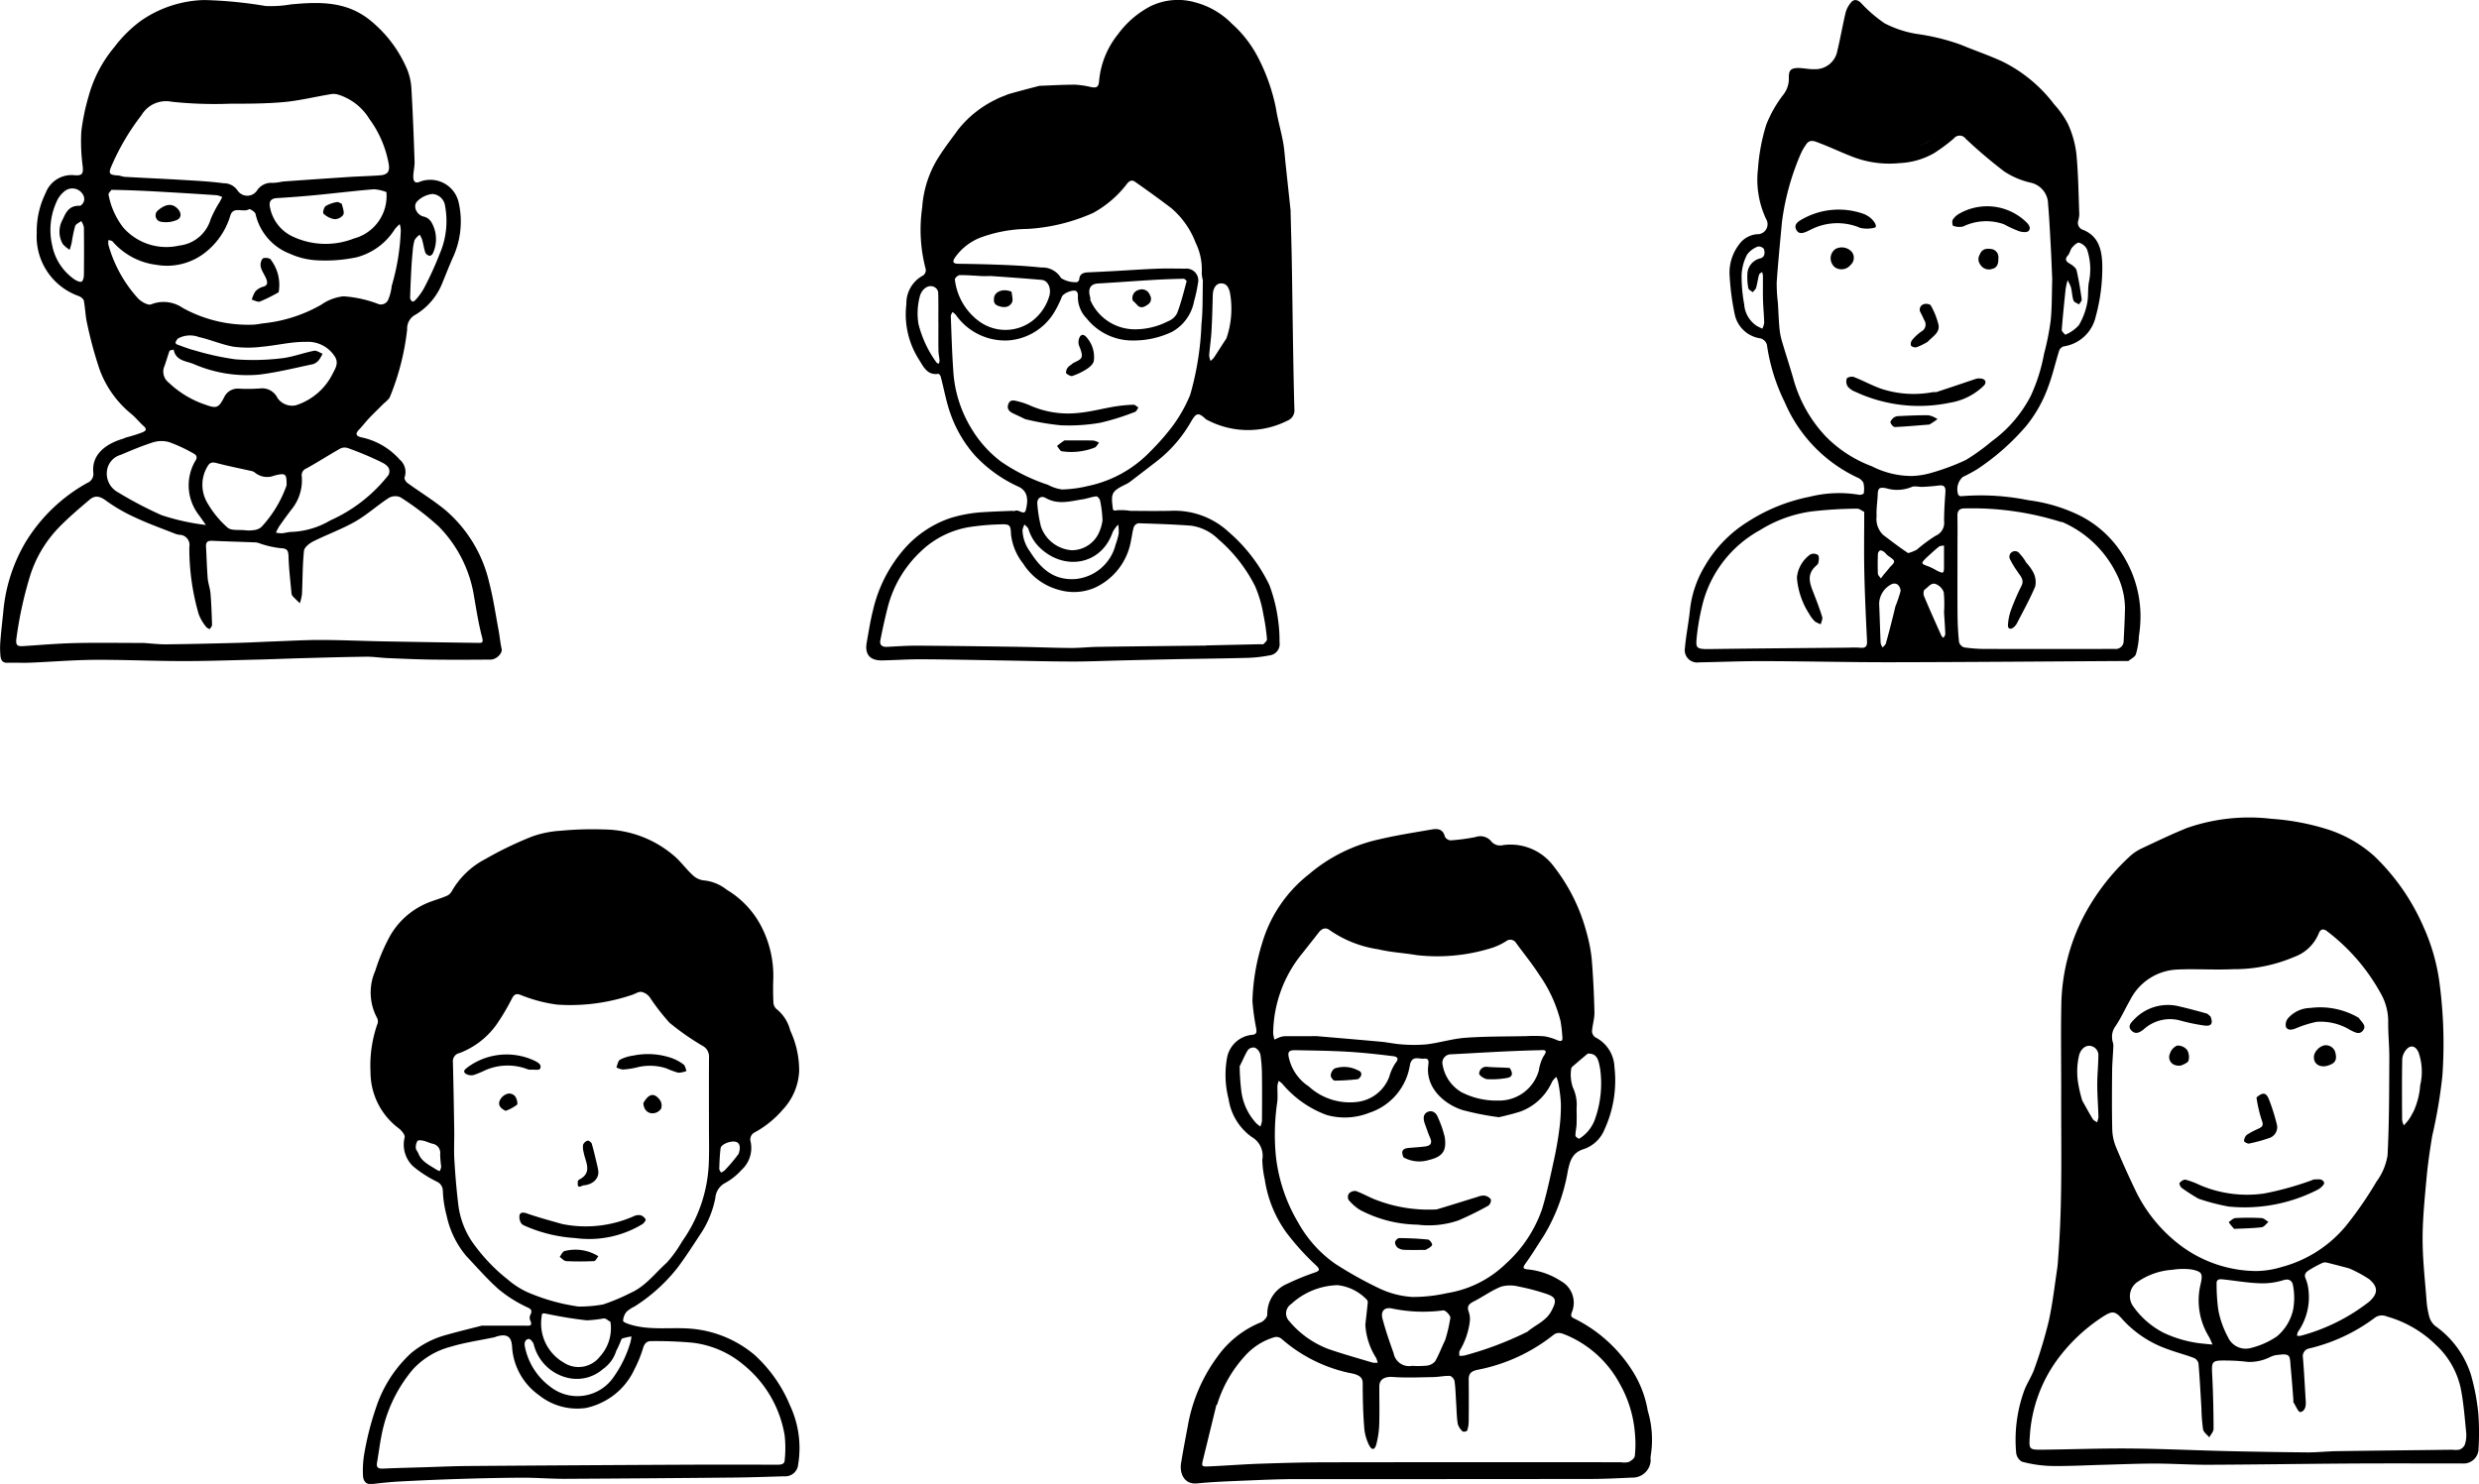 <svg xmlns="http://www.w3.org/2000/svg" width="222.608" height="133.294" viewBox="0 0 222.608 133.294">
  <g id="Group_17717" data-name="Group 17717" transform="translate(-259.942 -674)">
    <g id="Group_30" data-name="Group 30" transform="translate(232 -33.899)">
      <g id="Group_20" data-name="Group 20" transform="translate(105.721 707.899)">
        <path id="Path_27735" data-name="Path 27735" d="M530.532,8.454c.879-.25,1.73-.472,2.582-.694a1.226,1.226,0,0,1,.255-.053c1.039-.04,2.078-.1,3.117-.1a7.674,7.674,0,0,1,1.461.214c.52.1.68-.021.721-.551a7.777,7.777,0,0,1,1.686-4.18A8.5,8.5,0,0,1,543.283.561a5.629,5.629,0,0,1,4-.353,7.158,7.158,0,0,1,3.31,1.923,10.534,10.534,0,0,1,2.252,2.847,17.187,17.187,0,0,1,1.7,4.734c.16,1.027.458,2.033.646,3.057.122.663.158,1.343.231,2.015q.223,2.072.444,4.144c.006.055,0,.111,0,.166.037,1.52.083,3.039.109,4.559.044,2.537.072,5.074.114,7.611.031,1.834.062,3.669.117,5.5a.985.985,0,0,1-.614,1.014,7.833,7.833,0,0,1-7.117-.007,1.035,1.035,0,0,1-.266-.158c-.631-.605-.845-.507-1.286.265a12.1,12.1,0,0,1-3.116,3.585q-1.2.926-2.4,1.842a2.816,2.816,0,0,1-.45.251c-1.125.561-1.231.754-1.07,2.013.025.192.015.352.361.266a5.164,5.164,0,0,1,1.21.049c1.2.01,2.4.025,3.606,0a7.164,7.164,0,0,1,5.224,1.883,14.81,14.81,0,0,1,3.659,4.758,13.941,13.941,0,0,1,.8,3.216,12.441,12.441,0,0,1,.122,1.949,1.019,1.019,0,0,1-.889,1.177,12.472,12.472,0,0,1-1.9.222c-2.148.06-4.3.079-6.446.121-1.631.031-3.262.072-4.892.11-1.538.036-3.077.107-4.615.1-2.149-.005-4.3-.067-6.446-.1-2.334-.038-4.667-.092-7-.1-1.168-.006-2.336.08-3.505.1-1.1.018-1.572-.555-1.37-1.644.177-.961.32-1.931.563-2.875a12.705,12.705,0,0,1,2.631-5.293,9.609,9.609,0,0,1,4.313-2.975A12.358,12.358,0,0,1,528.358,46c.816-.055,1.634-.078,2.451-.114.111,0,.238.035.33-.007.322-.145.811.461.948-.069.291-1.126.051-1.751-.645-2.088a12.341,12.341,0,0,1-3.862-2.744,11.281,11.281,0,0,1-2.214-3.691c-.414-1.109-.613-2.3-.918-3.45-.027-.1-.151-.268-.207-.259-1,.156-1.341-.634-1.734-1.257a7.547,7.547,0,0,1-1.144-5.008,2.825,2.825,0,0,1,1.519-2.579.607.607,0,0,0,.221-.545,13.8,13.8,0,0,1-.32-5.548,9.662,9.662,0,0,1,1.244-4.145c.581-.994,1.3-1.908,1.977-2.845a9.638,9.638,0,0,1,3.367-2.7c.357-.2.754-.319,1.16-.5m17.455,16.733a3,3,0,0,1-.1-.675,5.477,5.477,0,0,0-.553-2.716,7.63,7.63,0,0,0-2.165-3.084c-1.075-.823-2.176-1.612-3.283-2.389-.214-.151-.439-.135-.68.148a9.652,9.652,0,0,1-3.079,2.661,16.832,16.832,0,0,1-5.892,1.435,12.5,12.5,0,0,0-4.278.8,5.007,5.007,0,0,0-2.243,1.792c-.224.349-.17.531.306.537,1.409.017,2.818.049,4.226.109,1.08.046,2.162.112,3.236.227a1.934,1.934,0,0,1,1.767.943,2.365,2.365,0,0,0,1.443.371.353.353,0,0,0,.191-.229c.036-.559.418-.635.858-.654q1.115-.049,2.229-.11c1.3-.072,2.6-.165,3.9-.215.849-.033,1.7-.006,2.552-.006a1.066,1.066,0,0,1,1.121,1.335,12.338,12.338,0,0,1-.342,1.579A3.977,3.977,0,0,1,545.23,29.8a8.01,8.01,0,0,1-3.508.784A5.252,5.252,0,0,1,537.55,28.6a2.743,2.743,0,0,1-.783-2.062.474.474,0,0,0-.138-.376c-.265-.2-1.16.171-1.3.482a8.887,8.887,0,0,1-.784,1.558,5.26,5.26,0,0,1-4.015,2.374,5.407,5.407,0,0,1-4.744-2.316,1.875,1.875,0,0,0-.288-.235c-.051.127-.151.255-.146.38.063,1.634.107,3.27.223,4.9a11.185,11.185,0,0,0,1.609,5.157,10.467,10.467,0,0,0,2.658,2.987,16.609,16.609,0,0,0,4.235,2.1,3.817,3.817,0,0,0,1.258.417,11.058,11.058,0,0,0,2.357-.317,10.791,10.791,0,0,0,5.549-3.07,21.81,21.81,0,0,0,1.944-2.2,12.93,12.93,0,0,0,1.662-2.911,26.474,26.474,0,0,0,1.012-6.346c.137-1.269.092-2.557.129-3.947m.278,32.8,4.947-.111c.074,0,.182.031.216-.006.124-.135.328-.3.314-.44a18.434,18.434,0,0,0-.327-2.247,10.772,10.772,0,0,0-.741-2.518,13.61,13.61,0,0,0-3.306-4.223,4.338,4.338,0,0,0-2.432-1.211c-1.575-.119-3.155-.169-4.734-.219a.572.572,0,0,0-.414.332c-.121.36-.15.75-.24,1.123a5.71,5.71,0,0,1-3.313,4.357,4.771,4.771,0,0,1-3.14.182,5.46,5.46,0,0,1-3.255-2.383,5.119,5.119,0,0,1-1.083-2.608c-.028-.906-.138-.936-1.069-.9a21.949,21.949,0,0,0-2.569.224A8.2,8.2,0,0,0,522.69,49.5a10.441,10.441,0,0,0-3.022,5.123q-.36,1.438-.644,2.894c-.08.4.147.6.568.585.927-.043,1.856-.112,2.783-.106,3.054.019,6.109.061,9.163.107,1.52.023,3.039.09,4.559.1.816.006,1.633-.088,2.45-.1,3.2-.046,6.4-.078,9.718-.115m-15.429-29.3a4.392,4.392,0,0,0,1.377-2.149c.161-.68-.141-1.348-.705-1.4-1.469-.129-2.94-.231-4.411-.336-.276-.02-.555.007-.832,0-.706-.031-1.412-.1-2.118-.089-.152,0-.448.276-.43.383a5.415,5.415,0,0,0,2.164,3.753,4,4,0,0,0,4.955-.16m5.051-1.942a.591.591,0,0,0,0,.22,4.36,4.36,0,0,0,3.925,2.611,6.47,6.47,0,0,0,3.032-.716,1.545,1.545,0,0,0,.831-.73c.353-.929.592-1.9.852-2.863.014-.053-.177-.233-.271-.231-.891.018-1.782.049-2.672.1-1.674.1-3.347.229-5.021.325-.669.038-.941.475-.68,1.282m.777,21.09a3.989,3.989,0,0,0,.313-1.08,9.988,9.988,0,0,0-.215-1.788c-.028-.151-.238-.4-.342-.384-.409.043-.8.2-1.212.263-1.114.172-2.228.52-3.33-.116-.421-.243-.8.029-.752.532a11.591,11.591,0,0,0,.337,2.074,3.171,3.171,0,0,0,2.764,2.088,2.686,2.686,0,0,0,2.438-1.589m1.5,1.054a6.7,6.7,0,0,0,.266-.941,4.261,4.261,0,0,0-.039-.829,2.716,2.716,0,0,0-.494.661c-1.006,2.943-4.237,3.483-6.409,1.543a3.9,3.9,0,0,1-1.161-1.8c-.049-.159-.232-.276-.353-.413a1.735,1.735,0,0,0-.182.517,3.414,3.414,0,0,0,.656,1.889c.937,1.473,2.033,2.59,4.007,2.5a4.111,4.111,0,0,0,3.708-3.134M524.233,28.961c0-.9.014-1.808-.014-2.712a.648.648,0,0,0-.3-.442c-.591-.34-1.2.2-1.353.827a5.985,5.985,0,0,0-.119,2.466,10.12,10.12,0,0,0,1.6,3.436c.039.066.142.1.215.142a.832.832,0,0,0,.082-.277c-.022-.3-.095-.6-.1-.9-.015-.811-.005-1.623-.005-2.546M550.1,30.4a8.182,8.182,0,0,0,.333-4.033c-.124-.66-.406-.951-.88-.907-.405.037-.661.459-.676,1.058-.028,1.074-.054,2.148-.115,3.22-.041.728-.152,1.451-.208,2.179a1.671,1.671,0,0,0,.122.5,1.878,1.878,0,0,0,.31-.3C549.342,31.574,549.689,31.015,550.1,30.4Z" transform="translate(-517.751 0)"/>
        <path id="Path_27741" data-name="Path 27741" d="M633.9,325.765c-.369-.184-.711-.34-1.052-.5s-.6-.381-.475-.8c.162-.535.591-.362.933-.282a6.374,6.374,0,0,1,1.11.391,8.46,8.46,0,0,0,4.212.641c1.125-.1,2.231-.4,3.35-.586a13.056,13.056,0,0,1,1.649-.156c.145-.005.3.162.444.251-.1.134-.172.345-.3.389a21.577,21.577,0,0,1-3.133.981,16.314,16.314,0,0,1-3.558.223A21.756,21.756,0,0,1,633.9,325.765Z" transform="translate(-619.623 -288.119)"/>
        <path id="Path_27742" data-name="Path 27742" d="M679.848,273.707c.121-.065.175-.154.253-.192.753-.367.985-.395.5-1.567a.97.97,0,0,1,0-.593c.12-.414.4-.472.669-.152a2.644,2.644,0,0,1,.658,2.146c-.045.271-.37.547-.633.719a5.788,5.788,0,0,1-1.29.618c-.145.05-.4-.106-.547-.231-.058-.049.005-.287.064-.416A.947.947,0,0,1,679.848,273.707Z" transform="translate(-661.489 -240.917)"/>
        <path id="Path_27743" data-name="Path 27743" d="M672.811,356.385c.9,0,1.753-.011,2.6.009a1.659,1.659,0,0,1,.506.191c-.123.149-.216.355-.374.437a5.81,5.81,0,0,1-2.949.339c-.154,0-.3-.308-.451-.474A6.934,6.934,0,0,1,672.811,356.385Z" transform="translate(-655.008 -316.824)"/>
        <path id="Path_27744" data-name="Path 27744" d="M622.654,235c.035.354.165.754.023.989-.264.436-.72.462-1.224.275-.407-.151-.413-.427-.374-.732C621.155,234.948,621.958,234.667,622.654,235Z" transform="translate(-609.596 -208.789)"/>
        <path id="Path_27745" data-name="Path 27745" d="M733.158,235.159a.752.752,0,0,1,.541-.949.767.767,0,0,1,1.005.47.611.611,0,0,1-.231.872c-.295.21-.628.356-.938-.013C733.429,235.413,733.3,235.3,733.158,235.159Z" transform="translate(-709.222 -208.169)"/>
      </g>
    </g>
    <g id="Group_32" data-name="Group 32" transform="translate(235 -111.642)">
      <g id="Group_31" data-name="Group 31" transform="translate(24.942 785.642)">
        <g id="Group_21" data-name="Group 21">
          <path id="Path_27736" data-name="Path 27736" d="M11.375,537.573a13.563,13.563,0,0,0,1.332-.417c.272-.107.6-.235.187-.6-.39-.35-.719-.769-1.121-1.1a9.223,9.223,0,0,1-2.824-3.963,36.045,36.045,0,0,1-1.12-4.118c-.161-.675-.171-1.385-.3-2.069-.031-.162-.258-.339-.435-.413A5.67,5.67,0,0,1,3.3,519.214a7.731,7.731,0,0,1,.793-3.573,2.486,2.486,0,0,1,2.6-1.611c.711.058.8-.151.73-.83a16.7,16.7,0,0,1-.122-3.086,19.528,19.528,0,0,1,.664-3.205,11.636,11.636,0,0,1,2.294-4.376,11.574,11.574,0,0,1,2.415-2.39,10.42,10.42,0,0,1,5.661-1.849,38.83,38.83,0,0,1,5.522.537,10.554,10.554,0,0,0,2.254-.143c2.588-.243,5.1-.316,7.28,1.552a11.388,11.388,0,0,1,3.2,4.355,5.488,5.488,0,0,1,.359,1.762c.124,2.149.206,4.3.278,6.452.015.458-.119.92-.115,1.379,0,.309.117.632.567.436a2.612,2.612,0,0,1,3.523,1.929,7.708,7.708,0,0,1-.48,4.748c-.348.767-.649,1.555-.972,2.333a5.84,5.84,0,0,1-2.591,3.013,1.418,1.418,0,0,0-.6,1.248,22.5,22.5,0,0,1-1.526,6c-.107.289-.437.5-.672.735-.413.42-.841.825-1.245,1.253-.3.322-.57.681-.877,1-.335.35-.3.565.182.685a6.32,6.32,0,0,1,3.475,2.011,1.453,1.453,0,0,1,.433,1.593c-.047.115.108.391.244.49,1.135.826,2.344,1.559,3.422,2.45a12.13,12.13,0,0,1,3.932,6.5c.363,1.391.569,2.823.834,4.239.108.575.158,1.161.285,1.731.089.4-.481.951-.984.956-1.755.015-3.511.023-5.266,0-1.327-.017-2.653-.078-3.979-.134-.643-.027-1.285-.133-1.927-.125-1.9.022-3.793.078-5.689.13-1.418.038-2.835.1-4.252.133-2.17.053-4.34.132-6.509.129-2.649,0-5.3-.128-7.946-.111-1.923.012-3.846.175-5.769.254-.691.028-1.384-.01-2.075.009-.491.014-.584-.327-.615-.676a7.694,7.694,0,0,1,0-1.3c.072-.9.177-1.794.268-2.691a14.8,14.8,0,0,1,1.986-6.155,15,15,0,0,1,5.544-5.331.872.872,0,0,0,.548-.9c-.191-1.754,1.279-2.662,2.649-3.066.1-.029.191-.089.354-.135m1.437,18.47c.711.046,1.422.136,2.132.128,2.124-.022,4.248-.076,6.372-.131,1.121-.029,2.242-.093,3.363-.133,1.394-.05,2.789-.132,4.183-.128,1.828.005,3.655.091,5.483.125q4.28.08,8.56.137c.316,0,.517.032.382-.477-.313-1.182-.505-2.4-.714-3.605a11.5,11.5,0,0,0-3.2-6.388,24.726,24.726,0,0,0-3.426-2.609,1.161,1.161,0,0,0-1.038.054c-1.034.671-1.96,1.521-3.025,2.129-1.2.687-2.528,1.159-3.77,1.782-.342.172-.794.529-.826.84-.135,1.294-.119,2.6-.182,3.906a4.369,4.369,0,0,1-.192.807c-.223-.219-.455-.43-.663-.662a.543.543,0,0,1-.092-.3c-.1-1.079-.228-2.157-.259-3.238-.016-.548-.131-.73-.717-.746a8.657,8.657,0,0,1-1.745-.385,2.391,2.391,0,0,0-.423-.13c-1.326-.055-2.652-.088-3.978-.148-.411-.019-.573.127-.547.54.058.938.073,1.879.15,2.815.038.468.217.925.255,1.393.077.936.109,1.876.135,2.815,0,.124-.137.252-.21.378-.109-.068-.255-.112-.319-.209a4.024,4.024,0,0,1-.672-1.153A21.332,21.332,0,0,1,17,547.435a.919.919,0,0,0-.9-1.108,1.792,1.792,0,0,1-.371-.094c-1.174-.467-2.369-.89-3.512-1.424a15.2,15.2,0,0,1-2.7-1.55c-.548-.411-.986-.495-1.463-.091-.937.794-1.88,1.591-2.736,2.469a11.005,11.005,0,0,0-2.561,4.2,34.834,34.834,0,0,0-1.27,5.707c-.127.8.123.814.7.776,1.512-.1,3.024-.23,4.537-.265,1.982-.046,3.966-.011,6.086-.011M33.129,508.91A5.031,5.031,0,0,0,30.4,506.8a1.446,1.446,0,0,0-.72-.045c-1.383.227-2.755.568-4.146.7-1.613.148-3.242.152-4.863.151a36.163,36.163,0,0,1-5.268-.179,2.559,2.559,0,0,0-2.7,1.211,21.01,21.01,0,0,0-2.642,4.451c-.351.777-.294.911.529.961.211.013.417.115.628.127,1.762.1,3.525.176,5.287.282,1.194.072,2.392.134,3.576.292a1.491,1.491,0,0,1,1.285.7,1.051,1.051,0,0,0,1.7-.026,1.522,1.522,0,0,1,1.42-.708,4.992,4.992,0,0,0,.9-.12q2.991-.215,5.983-.411c.915-.059,1.832-.077,2.746-.145.7-.052.913-.346.786-1.047a9.714,9.714,0,0,0-1.776-4.078m2.052,15.049a20.064,20.064,0,0,0,.814-4.994,1.97,1.97,0,0,0-.1-.547,3.579,3.579,0,0,0-.435.448,5.778,5.778,0,0,1-3.431,2.528,13.6,13.6,0,0,1-3.5.275,6.663,6.663,0,0,1-2.478-.587,5,5,0,0,1-3.1-3.577c-.039-.186-.5-.478-.582-.427-.527.326-1.411-.3-1.681.564a6.59,6.59,0,0,1-2.073,3.175,5.554,5.554,0,0,1-4.581,1.254,6.219,6.219,0,0,1-3.917-2.091c-.074-.088-.246-.094-.372-.139a1.355,1.355,0,0,0-.008.426,11.894,11.894,0,0,0,2.672,4.832c.287.3.912.647,1.168.525a3.005,3.005,0,0,1,2.828.316,12.167,12.167,0,0,0,6.418,1.505c.325-.028.645-.1.969-.133a13.169,13.169,0,0,0,5.06-1.656,4.27,4.27,0,0,1,1.987-.755,10.731,10.731,0,0,1,3.059.66.711.711,0,0,0,.993-.425,4.3,4.3,0,0,0,.289-1.178m-20.454,7.32a1.264,1.264,0,0,0,.45,1.394,8.841,8.841,0,0,0,3.344,1.987c.935.34,1.138.239,1.612-.688a1.339,1.339,0,0,1,1.292-.779,15.165,15.165,0,0,0,1.913-.014,1.531,1.531,0,0,1,1.586.856,1.6,1.6,0,0,0,1.632.661,5.582,5.582,0,0,0,3.311-2.821c.237-.475.554-.925.248-1.491A2.863,2.863,0,0,0,27.437,529c-1.3-.017-2.6.321-3.9.435a10.014,10.014,0,0,1-2.552,0c-1.057-.183-2.065-.633-3.117-.867a2.25,2.25,0,0,0-1.873.123.835.835,0,0,0-.233.359c-.016.037.063.156.121.177.536.192,1.068.408,1.619.545a24.4,24.4,0,0,0,3.627.794,21.277,21.277,0,0,0,4.083-.083c1.008-.1,1.984-.487,2.986-.683.23-.045.51.168.767.263a3.048,3.048,0,0,1-.326.565,1.11,1.11,0,0,1-.523.371c-1.619.339-3.231.748-4.869.944a12.038,12.038,0,0,1-5.879-.964c-.652-.259-1.6-.286-1.769-1.285-.132.039-.352.046-.38.123-.166.457-.288.93-.493,1.466m3.762,14.16c-.225-.316-.444-.638-.677-.948a4.355,4.355,0,0,1-.3-4.759c.257-.357.142-.566-.122-.707a14.167,14.167,0,0,0-2.17-1.016,2.509,2.509,0,0,0-1.441,0c-1,.31-1.972.728-2.942,1.135a1.712,1.712,0,0,0-1.231,1.437,1.9,1.9,0,0,0,.977,1.917,34.8,34.8,0,0,0,3.924,2.062,20.461,20.461,0,0,0,3.977.883m16.418-4.515c.258-.655-.3-.948-.668-1.136a29.392,29.392,0,0,0-2.962-1.246.915.915,0,0,0-.687.017c-1.037.583-2.037,1.231-3.078,1.805a.646.646,0,0,0-.407.719,4.128,4.128,0,0,1-.923,2.961q-.57.748-1.107,1.521a4.5,4.5,0,0,0-.289.56,2.631,2.631,0,0,0,.518.06c.3-.023.6-.123.9-.124a7.4,7.4,0,0,0,3.462-1.033,13.743,13.743,0,0,0,5.242-4.1M34.7,515.546a3.79,3.79,0,0,0-1.115-.256c-1.749.143-3.492.358-5.239.526q-1.75.168-3.506.271c-.579.034-.7.4-.594.826a3.633,3.633,0,0,0,1.95,2.582,6.933,6.933,0,0,0,5.585.218,3.944,3.944,0,0,0,2.918-4.166m-24.695-.205c-.091.145-.289.321-.257.429a6.8,6.8,0,0,0,1.351,2.993,5.15,5.15,0,0,0,4.98,1.588,3.323,3.323,0,0,0,2.835-2.359,10.237,10.237,0,0,1,.821-1.572c.076-.142.149-.284.224-.427a1.9,1.9,0,0,0-.476-.166q-2.232-.153-4.466-.279c-1.648-.1-3.3-.183-5.013-.206m15.734,26.542c0-1.051-.065-1.131-1.1-.877a1.729,1.729,0,0,1-1.765-.282.779.779,0,0,0-.35-.139c-1.022-.232-2.052-.433-3.065-.7-.417-.109-.63-.059-.849.342a3.192,3.192,0,0,0,.038,3.277,8.693,8.693,0,0,0,1.793,2.179c.329.286,1.006.18,1.528.23a3.03,3.03,0,0,0,.818-.006,1.225,1.225,0,0,0,.692-.286,10.7,10.7,0,0,0,2.258-3.739m11.492-22.027a5.556,5.556,0,0,0-.133.626c-.061.615-.116,1.232-.151,1.849q-.078,1.373-.116,2.748a.456.456,0,0,0,.212.3c.041.028.2-.065.266-.141a5.9,5.9,0,0,0,.733-.993,29.416,29.416,0,0,0,1.423-3.1,7.431,7.431,0,0,0,.5-4.389,1.222,1.222,0,0,0-1.127-1.041,2.262,2.262,0,0,0-1.347.636c-.463.444-.07,1.251.553,1.391a1.115,1.115,0,0,1,.677.469,3.02,3.02,0,0,1,.149,2.844c-.047.1-.217.231-.294.211A.567.567,0,0,1,38.2,521c-.128-.382-.185-.788-.292-1.178a2.552,2.552,0,0,0-.218-.445,1.552,1.552,0,0,0-.461.479M7.2,516.777a.7.7,0,0,0,.29-.93,1.1,1.1,0,0,0-1.731-.346,2.338,2.338,0,0,0-.664.88,6.1,6.1,0,0,0-.409,3.946,4.857,4.857,0,0,0,2.057,3.1c.177.1.454.23.585.159s.2-.372.206-.573q.025-2.154,0-4.308a1.667,1.667,0,0,0-.236-.557c-.191.149-.489.262-.553.454a12.415,12.415,0,0,0-.3,1.452c-.047.228-.122.45-.184.675a2.624,2.624,0,0,1-.622-.517,2.229,2.229,0,0,1,0-2.224C5.917,517.379,6.2,516.72,7.2,516.777Z" transform="translate(0 -498.291)"/>
          <path id="Path_27746" data-name="Path 27746" d="M167.691,670.7a14.606,14.606,0,0,1-1.678.833c-.2.073-.485-.1-.732-.165a2.579,2.579,0,0,1,.313-.734,1.439,1.439,0,0,1,.7-.43c.426-.109.4-.387.3-.661-.137-.373-.4-.706-.5-1.084a.948.948,0,0,1,.143-.765c.1-.117.523-.1.7.019A3.739,3.739,0,0,1,167.691,670.7Z" transform="translate(-142.669 -644.449)"/>
          <path id="Path_27747" data-name="Path 27747" d="M213.8,631.1c.077.356.245.739.126.981a.971.971,0,0,1-.807.389,1.9,1.9,0,0,1-.972-.5c-.082-.073.039-.564.2-.677a2.889,2.889,0,0,1,1.007-.357C213.477,630.907,213.63,631.018,213.8,631.1Z" transform="translate(-183.102 -612.784)"/>
          <path id="Path_27748" data-name="Path 27748" d="M102.326,633.362c.78-.686,1.375-.648,1.819-.169.357.384.328.819-.093,1a2.507,2.507,0,0,1-1.448.152A.58.58,0,0,1,102.326,633.362Z" transform="translate(-88.18 -614.431)"/>
        </g>
      </g>
    </g>
    <g id="Group_28" data-name="Group 28" transform="translate(256 -70.696)">
      <g id="Group_22" data-name="Group 22" transform="translate(109.969 819.169)">
        <path id="Path_27737" data-name="Path 27737" d="M586.911,765.411a9.025,9.025,0,0,1,.27,4.065c-.037.2.019.421-.025.619a1.621,1.621,0,0,1-1.654,1.336c-1.237.056-2.474.122-3.712.123q-13.174.016-26.347.011c-1.467,0-2.935.062-4.4.124-1.534.064-3.072.113-4.6.263-1.183.116-1.575-.95-1.437-1.8.186-1.151.408-2.3.623-3.442a14.7,14.7,0,0,1,2.632-6.123,8.865,8.865,0,0,1,3.911-3.1c.255-.1.588-.47.579-.7a2.929,2.929,0,0,1,1.807-2.772,22.132,22.132,0,0,1,2.521-1.025c.307-.123.446-.224.12-.557a22.718,22.718,0,0,1-2.762-3.051,10.812,10.812,0,0,1-1.91-4.721,9,9,0,0,1-.223-1.776,1.952,1.952,0,0,0-.954-2.053,5.1,5.1,0,0,1-2.072-3.4,8.653,8.653,0,0,1-.136-3.731,2.531,2.531,0,0,1,2.249-2.04c.452-.035.406-.3.361-.6a20.6,20.6,0,0,1-.335-2.427,19.293,19.293,0,0,1,.874-5.214,12.23,12.23,0,0,1,4.18-6.166,14.537,14.537,0,0,1,6.339-3.155c1.554-.368,3.14-.611,4.715-.886.529-.093,1.005-.037,1.172.638a.638.638,0,0,0,.51.341,17.28,17.28,0,0,0,2.257-.3,1.262,1.262,0,0,1,1.369.354,1.037,1.037,0,0,0,1.078.377,4.82,4.82,0,0,1,4.569,1.914,16.416,16.416,0,0,1,2.939,5.926,13.958,13.958,0,0,1,.459,2.315c.135,1.613.212,3.233.251,4.851.014.569-.182,1.141-.218,1.716a.7.7,0,0,0,.3.542,3.106,3.106,0,0,1,1.714,2.669,10.5,10.5,0,0,1-.9,5.62,3.061,3.061,0,0,1-1.847,1.746c-1.023.312-1.247,1.041-1.439,1.966a16.566,16.566,0,0,1-2.156,5.815c-.548.839-1.065,1.7-1.654,2.51-.286.393-.178.481.214.518a6.663,6.663,0,0,1,3.01,1.069,2.214,2.214,0,0,1,.963,2.739c-.15.385-.082.478.24.623a12.936,12.936,0,0,1,5.213,4.728,9.617,9.617,0,0,1,1.344,3.515M573.547,739.06a24.852,24.852,0,0,1-3.306-.655c-1.671-.561-3.254-2.01-3.04-3.955.03-.271.143-.71-.379-.65-.46.053-1.067-.321-1.261.557a5.382,5.382,0,0,1-3.655,4.308,5.937,5.937,0,0,1-3.83.193,9.424,9.424,0,0,1-3.979-2.806,2.253,2.253,0,0,0-.321-.255,1.867,1.867,0,0,0-.112.421c-.014.48.035.965-.013,1.441a20.134,20.134,0,0,0-.132,4.863,14.85,14.85,0,0,0,2.009,6.008,11.1,11.1,0,0,0,3.315,3.691,35.289,35.289,0,0,0,4.023,2.243,8.135,8.135,0,0,0,2.875.741,13.923,13.923,0,0,0,3.163-.345,9.781,9.781,0,0,0,5.242-2.615,11.807,11.807,0,0,0,3.272-4.908c.446-1.455.749-2.956,1.078-4.445.2-.907.361-1.826.479-2.747a16.14,16.14,0,0,0,.141-2.321,14.44,14.44,0,0,0-.241-1.9,2.7,2.7,0,0,0-.173-.491,3.427,3.427,0,0,0-.32.35c-.088.126-.133.28-.214.412a4.975,4.975,0,0,1-2.7,2.361c-.593.189-1.2.338-1.923.506m-25.285,25.787c-.03.03-.078.055-.086.09-.392,1.594-.776,3.19-1.17,4.784-.176.71-.182.736.541.7,1.513-.065,3.024-.187,4.538-.239,1.989-.068,3.979-.123,5.969-.126q13.233-.02,26.466-.006a1.733,1.733,0,0,0,.681-.018c.227-.107.532-.335.554-.537a9.992,9.992,0,0,0,.017-1.962,10.684,10.684,0,0,0-1.386-4.563,9.731,9.731,0,0,0-4.847-4.367c-.373-.144-.72-.3-1.121.037a15.712,15.712,0,0,1-6.8,3.11c-.552.124-.784.329-.778.878q.02,1.881,0,3.763a2.723,2.723,0,0,1-.138.82.449.449,0,0,1-.4.077,1.493,1.493,0,0,1-.445-.682c-.1-.622-.1-1.259-.144-1.889-.042-.652-.055-1.307-.144-1.952-.025-.181-.273-.463-.427-.469-.5-.02-1.006.1-1.51.106-1.2.021-2.41.076-3.607-.011-.7-.051-1.212.192-1.212.853,0,1.171.026,2.342-.011,3.512a8.187,8.187,0,0,1-.25,1.65c-.13.536-.39.606-.648.13a4.291,4.291,0,0,1-.453-1.684c-.1-1.3-.129-2.6-.129-3.9,0-.506-.294-.664-.657-.8a4.665,4.665,0,0,0-.573-.131,13.548,13.548,0,0,1-6.072-3.067.732.732,0,0,0-.586-.146,5.675,5.675,0,0,0-2.678,1.685,11.433,11.433,0,0,0-2.5,4.352m8.345-33.065c.209,0,.419-.015.627,0,1.916.163,3.833.325,5.748.5.616.057,1.225.2,1.841.237a12.821,12.821,0,0,0,2.276-.007c1.155-.143,2.288-.5,3.443-.586,1.815-.131,3.642-.11,5.464-.147a12.4,12.4,0,0,1,1.628.013,4.946,4.946,0,0,1,1.167.352c.3.115.5.126.456-.277a13.361,13.361,0,0,0-.164-1.438,12.584,12.584,0,0,0-1.91-4.158c-.634-.984-1.377-1.9-2.071-2.844a.605.605,0,0,0-.889-.189,5.487,5.487,0,0,1-1.308.619,16.38,16.38,0,0,1-6.718.648c-1.158-.2-2.348-.252-3.485-.53a10.246,10.246,0,0,1-4.313-1.692c-.39-.32-.74-.18-1.032.2-.465.6-.945,1.2-1.416,1.8a11.5,11.5,0,0,0-2.663,7.233,2.866,2.866,0,0,0,.117.576,4.731,4.731,0,0,1,.482-.219,1.553,1.553,0,0,1,.464-.088c.71-.009,1.421,0,2.257,0m4.957,25.912c.073-.659.15-1.318.216-1.977a.333.333,0,0,0-.071-.253,4.272,4.272,0,0,0-2.636-1.322,6.393,6.393,0,0,0-4.173,1.7,1,1,0,0,0-.168,1.536,8.5,8.5,0,0,0,3.53,2.507c1.3.447,2.628.819,3.947,1.213a1.74,1.74,0,0,0,.463.01,2.5,2.5,0,0,0-.139-.426,6.2,6.2,0,0,1-.97-2.983m14.556.627c.719-.625,1.671-.941,2.161-1.88s.454-1.236-.591-1.564a19.441,19.441,0,0,0-2.373-.617,3.033,3.033,0,0,0-1.572.015c-.858.346-1.626.91-2.457,1.332-.414.211-.618.423-.448.906a1.932,1.932,0,0,1,.112.816,6.645,6.645,0,0,1-.911,2.692c-.071.12-.031.305-.042.46a1.754,1.754,0,0,0,.463-.023,30.123,30.123,0,0,0,5.658-2.138M556.482,736.3a5.458,5.458,0,0,0,4.4,1.38,3.506,3.506,0,0,0,2.821-2.252,4.343,4.343,0,0,1,.543-1.208c.522-.61-.112-.632-.344-.661-1.341-.167-2.688-.309-4.037-.386-1.5-.086-3.012-.1-4.518-.133-.726-.016-.812.158-.6.9a4.143,4.143,0,0,0,1.743,2.362m13.678.5a6.835,6.835,0,0,0,3.319.763,3.689,3.689,0,0,0,3.647-2.7,3.971,3.971,0,0,1,.411-1.263c.5-.678-.024-.567-.373-.559-1.11.024-2.219.068-3.328.121-1.531.074-3.06.169-4.591.246a.764.764,0,0,0-.752.973,3.519,3.519,0,0,0,1.668,2.418m-1.443,22.273a13.461,13.461,0,0,0,.464-1.991c.02-.214-.435-.692-.634-.672a13.749,13.749,0,0,1-4.553-.157c-.808-.187-1.07.3-.909.9.28,1.047.631,2.077,1,3.1a1.413,1.413,0,0,0,1.654,1.14,8.833,8.833,0,0,0,1.315-.017,1.154,1.154,0,0,0,.766-.4c.337-.582.566-1.225.9-1.907m12.8-25.724c-.372.314-.748.623-1.113.944-.143.125-.372.277-.373.418a3.552,3.552,0,0,0,.148,1.68,3.572,3.572,0,0,1,.333,1.875c.01.481.017.962,0,1.442-.015.339-.108.677-.1,1.014,0,.1.3.3.34.271a3.392,3.392,0,0,0,1.4-1.719,9.547,9.547,0,0,0,.483-4.516c-.16-.919-.3-1.428-1.114-1.41M550.27,734.48a21.209,21.209,0,0,0,.139,2.14,5.2,5.2,0,0,0,1.368,3,3.754,3.754,0,0,0,.353.276,1.975,1.975,0,0,0,.142-.5c.012-1.358.019-2.717,0-4.075a12.751,12.751,0,0,0-.14-1.888.976.976,0,0,0-.485-.619.674.674,0,0,0-.63.2C550.74,733.449,550.554,733.944,550.27,734.48Z" transform="translate(-544.979 -713.182)"/>
        <path id="Path_27749" data-name="Path 27749" d="M672.547,973.789c1.263-.376,2.463-.756,3.666-1.126a1.43,1.43,0,0,1,.633-.112.856.856,0,0,1,.567.34.613.613,0,0,1-.222.558,28.069,28.069,0,0,1-2.7,1.331,8.175,8.175,0,0,1-3.657.379,11.4,11.4,0,0,1-5.2-1.339,4.3,4.3,0,0,1-1-.889.575.575,0,0,1,.03-.565.755.755,0,0,1,.621-.231c.6.212,1.154.538,1.746.77A13.1,13.1,0,0,0,672.547,973.789Z" transform="translate(-649.563 -939.629)"/>
        <path id="Path_27750" data-name="Path 27750" d="M703.626,919.3c-.241-.557-.091-.8.476-.847.484-.042.971-.07,1.453-.13s.684-.284.458-.785c-.175-.386-.3-.8-.449-1.194-.161-.43-.233-.919.236-1.127.41-.181.778.075.936.539a9.409,9.409,0,0,1,.6,1.752c.138,1.088-.072,1.705-1.413,2.023A2.934,2.934,0,0,1,703.626,919.3Z" transform="translate(-683.622 -889.815)"/>
        <path id="Path_27751" data-name="Path 27751" d="M701.063,1006.974c-.669,0-1.276.015-1.881-.008a1.122,1.122,0,0,1-.606-.183.662.662,0,0,1-.249-.5c.016-.143.24-.376.37-.374.869.009,1.739.047,2.6.136.146.015.4.391.361.482C701.57,1006.717,701.314,1006.829,701.063,1006.974Z" transform="translate(-679.083 -969.175)"/>
        <path id="Path_27752" data-name="Path 27752" d="M654.805,884.376a18.858,18.858,0,0,1-2.1.134c-.129,0-.365-.309-.355-.463a.838.838,0,0,1,.334-.624,2.678,2.678,0,0,1,2.116.165C655.177,883.719,655.211,884.072,654.805,884.376Z" transform="translate(-638.879 -861.917)"/>
        <path id="Path_27753" data-name="Path 27753" d="M761.267,883.405c.333.5.245.824-.257.9a7.775,7.775,0,0,1-1.754.109c-.272-.022-.746-.349-.734-.508a.639.639,0,0,1,.744-.6C759.919,883.362,760.578,883.353,761.267,883.405Z" transform="translate(-731.726 -861.95)"/>
      </g>
    </g>
    <g id="Group_27" data-name="Group 27" transform="translate(373 -211.005)">
      <path id="Path_27777" data-name="Path 27777" d="M-4372.385,4436.4l-.231-4.072.611-2.433,1.03-2.193,1.091-1.167v-1.581s2.921.125,3.485-.524,1.885-5.4,1.885-5.4,3.12,2.458,3.757,2.5,8.8,2.292,8.8,2.292l5.167,4.334,1.685,4.171.469,5.275-1.011,1.916-1.143-3.857-1.075-1.133-2.208-.719-4.684-4.2-1.589.865-3.656,1.857-4.974-.637-3.431-1.505-1.475,1.855-1.529,4.695Z" transform="translate(4417.968 -3533.228)" stroke="#707070" stroke-width="0.5"/>
      <g id="Group_24" data-name="Group 24" transform="translate(38.238 885.005)">
        <path id="Path_27739" data-name="Path 27739" d="M125.984,1192.461a7.2,7.2,0,0,1-.267,1.468c-.1.248-.438.4-.671.594-.012.01-.039,0-.06,0-7.082.04-14.164.1-21.246.113-3.826.006-7.652-.092-11.478-.1-1.925-.006-3.849.078-5.774.111a1.111,1.111,0,0,1-1.264-1.292c.1-1.172.348-2.331.46-3.5a9.694,9.694,0,0,1,1.338-3.879,11.459,11.459,0,0,1,3.844-3.957,15.935,15.935,0,0,1,5.555-2.247,10.851,10.851,0,0,1,4.449-.178c.128.027.4-.067.409-.124a2.32,2.32,0,0,0-.033-.968,1.108,1.108,0,0,0-.572-.474,13.185,13.185,0,0,1-6.488-6.75,17.031,17.031,0,0,1-1.6-5.17.85.85,0,0,0-.561-.56,2.748,2.748,0,0,1-2.315-2.1,22.927,22.927,0,0,1-.471-3.5,4.154,4.154,0,0,1,.82-2.8,2.215,2.215,0,0,1,1.631-.959.9.9,0,0,0,.826-1.36,8.314,8.314,0,0,1-.729-4.539,17.285,17.285,0,0,1,.74-3.935,10.894,10.894,0,0,1,1.531-2.694,2.343,2.343,0,0,0,.5-1.5c-.029-.709.191-.918.915-.9.469.013.939.125,1.406.106a2.01,2.01,0,0,0,2.034-1.66c.276-1.145.475-2.309.748-3.455a2.36,2.36,0,0,1,.447-.841c.272-.356.582-.316.91-.014a12.24,12.24,0,0,0,2.148,1.853,9.641,9.641,0,0,0,2.873.948,19.373,19.373,0,0,1,3.97.974c1.224.511,2.486.938,3.691,1.489a13.077,13.077,0,0,1,4.692,3.875,8.14,8.14,0,0,1,1.222,1.738,8.981,8.981,0,0,1,.758,2.649c.177,1.818.195,3.651.265,5.479a2.519,2.519,0,0,1-.108.62.665.665,0,0,0,.477.788c1.331.552,1.628,1.7,1.691,2.945a16.549,16.549,0,0,1-.588,4.847,3.472,3.472,0,0,1-2.881,2.665.638.638,0,0,0-.392.365c-.346,1.093-.595,2.22-1,3.289a11.967,11.967,0,0,1-1.97,3.495,21.1,21.1,0,0,1-4.4,3.883,13.728,13.728,0,0,1-1.289.693,1.483,1.483,0,0,0-.408,1.6.322.322,0,0,0,.242.131,21.484,21.484,0,0,1,6.061.359,14.655,14.655,0,0,1,4.592,1.368,9.652,9.652,0,0,1,4.1,3.92,10.378,10.378,0,0,1,1.329,6.062c-.022.328-.078.653-.119,1.04m-7.767-32.219c-.04-.934-.072-1.868-.123-2.8-.073-1.321-.133-2.644-.249-3.962a1.985,1.985,0,0,0-1.588-1.937,7.227,7.227,0,0,1-2.36-1.009,43.712,43.712,0,0,1-3.457-2.94.664.664,0,0,0-1.061-.014,15.84,15.84,0,0,1-1.759,1.309,6.8,6.8,0,0,1-3.1.9,9.142,9.142,0,0,1-4.442-.651c-.922-.36-1.817-.787-2.742-1.138-.408-.155-.889-.419-1.237.142a5,5,0,0,0-.451.783,22.689,22.689,0,0,0-1.7,6.147c-.167,1.813-.348,3.625-.473,5.44a14.259,14.259,0,0,0,.108,1.829c.043.711.067,1.423.128,2.133a6.22,6.22,0,0,0,.2,1.189c.36,1.244.774,2.472,1.122,3.719a12.272,12.272,0,0,0,2.875,4.988,11.393,11.393,0,0,0,4.107,2.651,7.915,7.915,0,0,0,3.576.875,7.12,7.12,0,0,0,1.654-.25,20.7,20.7,0,0,0,3.205-1.183,18.666,18.666,0,0,0,2.338-1.685,11.616,11.616,0,0,0,3.512-4.1,15.723,15.723,0,0,0,1.182-3.756,23.659,23.659,0,0,0,.593-2.964c.125-1.187.1-2.39.141-3.708m-24.756-8.859c.526-1.178,1.008-2.377,1.589-3.527.723-1.434,1.041-1.524,2.355-1.113,1.225.383,2.372,1.005,3.575,1.469a7.914,7.914,0,0,0,4.814.2,7.408,7.408,0,0,0,3-1.826,1.652,1.652,0,0,1,2.331,0c.819.795,1.61,1.625,2.49,2.347a6.3,6.3,0,0,0,3.129,1.67,2.409,2.409,0,0,1,2.2,2.242c.078.555.139,1.113.231,1.665a1.7,1.7,0,0,0,.207.432,1.5,1.5,0,0,0,.161-.476,21.587,21.587,0,0,0-.225-4.512c-.394-1.681-.509-3.454-1.909-4.734-.944-.862-1.83-1.789-2.783-2.641a10.883,10.883,0,0,0-3.241-1.686,24.427,24.427,0,0,0-6.026-1.7,6.981,6.981,0,0,1-4.306-2.066,1.753,1.753,0,0,0-.3-.208c-.085.126-.218.243-.248.381-.14.654-.218,1.321-.379,1.969-.3,1.221-.695,2.441-2.059,2.855a8.026,8.026,0,0,1-2.04.2c-.471.016-.61.181-.445.617.152.4.129.873-.232,1.048a3.625,3.625,0,0,0-1.492,1.87,9.951,9.951,0,0,0-.887,4.24c-.025.631-.093,1.26-.106,1.891,0,.124.163.25.251.376.074-.084.182-.158.214-.256a3.971,3.971,0,0,0,.129-.736m25.666,30.642a.372.372,0,0,1-.121,0,26.466,26.466,0,0,0-8.6-1.217c-.521-.013-.708.2-.7.707.022.9.006,1.793.006,2.689,0,2.062-.011,4.124.006,6.186.007.812.049,1.627.136,2.434a.7.7,0,0,0,.463.468,12.851,12.851,0,0,0,1.887.137q5.822.016,11.644,0a.707.707,0,0,0,.786-.731c.052-.98.1-1.961.121-2.942a6.994,6.994,0,0,0-.791-3.128,9.747,9.747,0,0,0-4.848-4.6m-17.778-.91c-.221-.1-.445-.3-.662-.288a38.284,38.284,0,0,0-4.08.251,11.781,11.781,0,0,0-4.629,1.685,10.56,10.56,0,0,0-5.077,6.38,21.422,21.422,0,0,0-.579,3.089c-.1,1.082-.156,1.224,1.136,1.207,4.166-.056,8.333-.087,12.5-.127a9.054,9.054,0,0,1,1.03.007c.476.05.635-.118.612-.6-.1-2.067-.2-4.135-.243-6.2-.039-1.757-.008-3.516-.008-5.4m3.944,3.7a3.558,3.558,0,0,0,.779-.309,14.024,14.024,0,0,1,1.675-1.241,1.261,1.261,0,0,0,.773-1.331c0-.853.056-1.707.117-2.558.032-.444-.061-.7-.577-.633-.486.061-.976.1-1.466.122-.343.018-.751-.116-1.019.026a3.426,3.426,0,0,1-2.286.09c-.583-.09-.705-.017-.728.566-.026.651-.139,1.3-.1,1.951a1.989,1.989,0,0,0,.595,1.69c.713.532,1.412,1.084,2.239,1.627m14.138-23.724c-.121,1.224-.256,2.446-.346,3.672-.01.142.312.445.334.432a3.448,3.448,0,0,0,1.2-.849,6.178,6.178,0,0,0,.737-1.929c.141-.627.05-1.3.165-1.941a5.568,5.568,0,0,0-.167-2.941,1.166,1.166,0,0,0-.715-.6c-.16-.045-.459.241-.626.437s-.2.5-.363.69c-.34.386-.174.562.19.777.233.137.523.355.578.587.2.855.337,1.729.458,2.6.019.138-.156.3-.242.455-.171-.115-.442-.2-.494-.352-.127-.376-.131-.793-.229-1.182a3.461,3.461,0,0,0-.305-.64c-.057.219-.114.438-.172.778m-28.579-1.4a1.5,1.5,0,0,1,1.158-1.344c.427-.111.422-.52.333-.833a.609.609,0,0,0-.552-.227,2.115,2.115,0,0,0-.969.727,4.384,4.384,0,0,0-.488,1.782,13.529,13.529,0,0,0,.232,2.68,2.532,2.532,0,0,0,1.128,1.938c.161.092.332.166.5.248a1.734,1.734,0,0,0,.168-.531c-.017-.69-.088-1.378-.107-2.068-.02-.726,0-1.452-.008-2.179a1.332,1.332,0,0,0-.081-.314c-.093.084-.242.152-.269.254-.105.383-.152.783-.262,1.165-.044.151-.2.269-.3.4-.138-.119-.368-.219-.4-.361a5.325,5.325,0,0,1-.078-1.338m13.288,29.913a11.157,11.157,0,0,0,.464-1.374.778.778,0,0,0-.274-.588.557.557,0,0,0-.53-.027,2.008,2.008,0,0,0-1.12,1.779c.054,1.171.079,2.343.133,3.513a1.183,1.183,0,0,0,.181.391c.1-.12.25-.226.288-.363.3-1.067.575-2.139.858-3.331m4.369.485a11.087,11.087,0,0,0-.028-1.748,1.246,1.246,0,0,0-.608-.687c-.492-.289-.763.228-1.1.438-.107.068-.142.408-.075.568.5,1.2,1.037,2.39,1.569,3.58.036.08.124.137.188.2.057-.117.167-.236.163-.351-.022-.628-.072-1.256-.113-2.005m-1.578-4.854c-.519.523-.508.543.2.794a6.355,6.355,0,0,1,.7.35c.644.323.675.3.676-.4q0-.725,0-1.45,0-.191,0-.383c-.152.031-.34.016-.449.1-.371.291-.714.618-1.128.992m-3.337.91c.6-.6.593-.592-.128-1.1-.13-.092-.219-.243-.349-.334-.1-.072-.265-.156-.359-.122a.419.419,0,0,0-.187.325c-.019.586-.027,1.174,0,1.758.008.147.177.286.271.429.071-.1.14-.2.215-.3C103.217,1186.605,103.376,1186.409,103.594,1186.15Z" transform="translate(-85.218 -1135.151)"/>
        <path id="Path_27761" data-name="Path 27761" d="M212.76,1415.361c1.229-.4,2.395-.8,3.567-1.192a1.138,1.138,0,0,1,.536-.016c.347.062.431.356.191.614a5.624,5.624,0,0,1-3.054,1.544,13.514,13.514,0,0,1-8.475-.974,1.7,1.7,0,0,1-.7-.479.854.854,0,0,1-.089-.715c.051-.122.45-.216.626-.147.817.318,1.593.743,2.416,1.043a9.292,9.292,0,0,0,4.677.323A2.436,2.436,0,0,1,212.76,1415.361Z" transform="translate(-190.197 -1380.137)"/>
        <path id="Path_27762" data-name="Path 27762" d="M287.752,1289.378a4.771,4.771,0,0,0-3.679.2,1.581,1.581,0,0,1-.885-.062c-.066-.018-.122-.4-.045-.535a1.577,1.577,0,0,1,.553-.535,5.044,5.044,0,0,1,6.05.735c.264.246.445.563.2.805-.147.145-.574.1-.835.016A10.258,10.258,0,0,1,287.752,1289.378Z" transform="translate(-259.091 -1269.232)"/>
        <path id="Path_27763" data-name="Path 27763" d="M172.669,1291.937a5.234,5.234,0,0,0-4.313.272c-.435.2-.991.532-1.257-.065-.242-.543.376-.8.761-1.018a6.661,6.661,0,0,1,5.343-.351,1.446,1.446,0,0,1,.25.126c.556.283.99.953.742,1.087a2.647,2.647,0,0,1-1.168.06A1.007,1.007,0,0,1,172.669,1291.937Z" transform="translate(-157.114 -1271.549)"/>
        <path id="Path_27764" data-name="Path 27764" d="M253.844,1363.467a6.079,6.079,0,0,1-.992.486.556.556,0,0,1-.507-.143.571.571,0,0,1,.11-.511,4.254,4.254,0,0,1,.831-.764.707.707,0,0,0,.254-1.01c-.108-.238-.221-.475-.343-.707a.5.5,0,0,1,.295-.728c.163-.08.568-.013.63.108a6.6,6.6,0,0,1,.7,1.764C254.943,1362.655,254.274,1362.994,253.844,1363.467Z" transform="translate(-232.04 -1332.764)"/>
        <path id="Path_27765" data-name="Path 27765" d="M240.805,1443.362c-1.074.081-2.087.178-3.1.222-.133.006-.341-.242-.394-.411-.032-.1.144-.3.268-.411a.721.721,0,0,1,.412-.158c.92-.041,1.842-.092,2.762-.075a2.294,2.294,0,0,1,.782.344A7.6,7.6,0,0,1,240.805,1443.362Z" transform="translate(-218.849 -1405.226)"/>
        <path id="Path_27766" data-name="Path 27766" d="M193.357,1319.758a1.016,1.016,0,0,1,.316-1.335,1.205,1.205,0,0,1,1.432.238.858.858,0,0,1-.086,1.2,1.05,1.05,0,0,1-1.4.215A.934.934,0,0,1,193.357,1319.758Z" transform="translate(-180.138 -1296.063)"/>
        <path id="Path_27767" data-name="Path 27767" d="M302.577,1319.8c.212-.568.671-.573,1.088-.5a.734.734,0,0,1,.588.807c.01.446-.073.856-.541.965a.9.9,0,0,1-1.094-.4A.786.786,0,0,1,302.577,1319.8Z" transform="translate(-276.1 -1296.924)"/>
        <path id="Path_27768" data-name="Path 27768" d="M325.916,1544.627a4.09,4.09,0,0,1,.654.924,1.889,1.889,0,0,1,.145,1.209c-.473,1.119-1.065,2.188-1.622,3.271a1.251,1.251,0,0,1-.326.408c-.285.222-.526.112-.5-.225a4.82,4.82,0,0,1,.273-1.338,20.5,20.5,0,0,1,.935-2.16c.3-.594-.139-.923-.377-1.329a7.175,7.175,0,0,1-.618-1.018.5.5,0,0,1,.838-.555A4.5,4.5,0,0,1,325.916,1544.627Z" transform="translate(-295.253 -1494.082)"/>
        <path id="Path_27769" data-name="Path 27769" d="M169.231,1550.369a6.951,6.951,0,0,1-1.092-3.246,2.876,2.876,0,0,1,1.2-2.075.7.7,0,0,1,.689.045c.126.135.087.479.032.71-.036.152-.226.268-.348.4-.716.766-.371,1.554-.06,2.351.272.7.54,1.4.758,2.109.057.187-.079.433-.126.652a2.12,2.12,0,0,1-.535-.257A3.107,3.107,0,0,1,169.231,1550.369Z" transform="translate(-158.076 -1495.243)"/>
      </g>
    </g>
    <g id="Group_29" data-name="Group 29" transform="translate(95 -24.387)">
      <g id="Group_23" data-name="Group 23" transform="translate(197.534 772.86)">
        <path id="Path_27740" data-name="Path 27740" d="M1116.837,460.967c1.354,0,2.651,0,3.947,0,.308,0,.722.095.451-.48a.579.579,0,0,1,0-.453c.3-.571-.086-.612-.481-.82a11.817,11.817,0,0,1-2.365-1.525c-1.024-.911-1.928-1.959-2.876-2.955a8.322,8.322,0,0,1-1.782-3.649,10.062,10.062,0,0,1-.34-2.221.9.9,0,0,0-.523-.824,10.742,10.742,0,0,1-2.132-1.371,2.684,2.684,0,0,1-.775-2.612c.052-.225-.286-.632-.542-.823a6.3,6.3,0,0,1-2.522-5.02,11.307,11.307,0,0,1,.642-4.413.675.675,0,0,0-.069-.5,4.83,4.83,0,0,1-.146-4.212,17.183,17.183,0,0,1,1.332-3.14,6.94,6.94,0,0,1,3.744-3.1c.435-.16.881-.29,1.306-.472a.966.966,0,0,0,.463-.389,7.367,7.367,0,0,1,3.036-2.93,32.33,32.33,0,0,1,4.134-2,9.1,9.1,0,0,1,2.6-.542,30.138,30.138,0,0,1,3.935-.118,9.809,9.809,0,0,1,6.412,2.484c.556.509,1.006,1.133,1.564,1.639a1.712,1.712,0,0,0,1.007.456,3.859,3.859,0,0,1,2.029.838,8.231,8.231,0,0,1,3.142,3.37,9.663,9.663,0,0,1,1.038,4.6c-.027.692-.024,1.387.007,2.079a.88.88,0,0,0,.244.633,3.574,3.574,0,0,1,1.27,1.961,8.431,8.431,0,0,1,.8,3.661,5.422,5.422,0,0,1-1.464,3.439,9.055,9.055,0,0,1-2.641,2.112.743.743,0,0,0-.28.66,2.667,2.667,0,0,1-.786,2.648,5.629,5.629,0,0,1-1.563,1.222,1.666,1.666,0,0,0-.792,1.295,8.841,8.841,0,0,1-1.194,3.028c-.709,1.076-1.4,2.168-2.171,3.2a15.216,15.216,0,0,1-3.895,3.525,3.029,3.029,0,0,0-.717.475,1.391,1.391,0,0,0-.306.813c0,.109.385.254.614.325,1.751.543,3.561.245,5.341.368a10.185,10.185,0,0,1,5.842,2.359,12.7,12.7,0,0,1,3.181,4.522,9.056,9.056,0,0,1,.7,5.563,1.169,1.169,0,0,1-1.218.825c-1.524.045-3.048.1-4.573.114q-7.543.073-15.085.113c-1.274.006-2.548-.105-3.822-.1-1.909.007-3.819.053-5.728.112-1.8.056-3.6.137-5.391.232-.817.043-1.632.138-2.446.229-.458.052-.773-.234-.775-.843a9.1,9.1,0,0,1,.122-1.913,26.858,26.858,0,0,1,1.056-4.123,11.568,11.568,0,0,1,3.131-4.875,8.377,8.377,0,0,1,3.182-1.649c1.02-.283,2.047-.542,3.129-.811m8.723-1.733a11.792,11.792,0,0,0,2.234-.191,18.252,18.252,0,0,0,2.455-1.033c1.343-.591,2.2-1.78,3.251-2.717a11.112,11.112,0,0,0,1.37-1.9,13.022,13.022,0,0,0,2.412-7.37c.032-.948.005-1.9.005-2.848,0-2.117-.01-4.234.007-6.35a1.1,1.1,0,0,0-.6-1.02,22.828,22.828,0,0,1-2.945-2.06,19.258,19.258,0,0,1-1.784-2.3,1.269,1.269,0,0,0-.754-.476c-.29-.025-.594.213-.9.292a17.243,17.243,0,0,1-6.669.852,13.289,13.289,0,0,1-3.234-.855c-.452-.183-.617-.049-.819.321a19.96,19.96,0,0,1-1.372,2.315,7.223,7.223,0,0,1-3.322,2.568.744.744,0,0,0-.6.806q.074,3.093.118,6.187c.013.872-.04,1.748.012,2.617.078,1.321.189,2.641.347,3.955a7.59,7.59,0,0,0,1.164,3.266,15.906,15.906,0,0,0,3.3,3.525,7.462,7.462,0,0,0,1.679,1.095,17.848,17.848,0,0,0,4.648,1.321m4.217-41.3c-.865-.1-1.728-.223-2.6-.279a11.273,11.273,0,0,0-2.154.008,19.445,19.445,0,0,0-3.318.629,16.237,16.237,0,0,0-4.674,2.367c-.731.529-1.562.986-1.833,1.978a1.358,1.358,0,0,1-.546.655,2.423,2.423,0,0,1-.761.244,6.9,6.9,0,0,0-4.153,2.886,11.619,11.619,0,0,0-1.367,3.188,3.837,3.837,0,0,0,.233,3.453.9.9,0,0,1,.093.726,9.33,9.33,0,0,0-.643,5.182,4.718,4.718,0,0,0,1.5,3.05,14.633,14.633,0,0,0,2.916,1.574c.467.223.789-.052.773-.6-.019-.639-.11-1.278-.1-1.916.016-1.544.089-3.087.1-4.63,0-.54.29-.693.732-.79a3.13,3.13,0,0,0,1.173-.358,8.257,8.257,0,0,0,3.431-4.266c.36-1.237.9-1.367,2.1-.839a11.222,11.222,0,0,0,4.461,1.067,7.711,7.711,0,0,0,1.807-.229c1.272-.307,2.552-.609,3.786-1.037,1.179-.409,1.475-.215,2.147.754.4.581.74,1.216,1.2,1.752a9.794,9.794,0,0,0,3.45,2.53,1.243,1.243,0,0,1,.795,1.278c-.008,2.233,0,4.466,0,6.7,0,.522.162.644.6.548a7.354,7.354,0,0,0,4.629-3.39,3.454,3.454,0,0,0,.654-3.033c-.257-.8-.569-1.575-.832-2.369a2.037,2.037,0,0,0-.829-1.262,1.007,1.007,0,0,1-.535-1,21.4,21.4,0,0,0-.223-4.7,7.039,7.039,0,0,0-3.1-4.757c-.521-.3-1.112-.783-1.632-.737a2.761,2.761,0,0,1-2.513-1.363,8.842,8.842,0,0,0-4.778-3.021m-2.311,50.025a6.272,6.272,0,0,1-1.22.391,5.476,5.476,0,0,1-4.2-1.137,5.76,5.76,0,0,1-2.429-4.325c-.044-.933-.43-1.226-1.362-.965-.086.024-.167.067-.253.085-1.293.272-2.613.455-3.872.836a7.011,7.011,0,0,0-3.416,2.034,12.916,12.916,0,0,0-2.615,5.027c-.295,1.1-.421,2.255-.615,3.385-.07.407.125.528.521.509,1.234-.057,2.47-.085,3.706-.122,1.312-.04,2.624-.1,3.937-.112q9.765-.072,19.529-.117c2.753-.013,5.505-.006,8.258,0,.311,0,.635-.035.656-.371a10.491,10.491,0,0,0,0-2.268,10.344,10.344,0,0,0-3.673-6.32,8.687,8.687,0,0,0-4.6-2,36.277,36.277,0,0,0-3.644-.143c-.447-.017-.655.18-.792.613a11.2,11.2,0,0,1-.806,1.973,6.13,6.13,0,0,1-3.107,3.02m.982-7.336c-.2-.109-.4-.314-.6-.308a11.6,11.6,0,0,1-1.525.172c-1.231-.137-2.458-.343-3.671-.6-.374-.079-.374.04-.389.3a4.041,4.041,0,0,0,1.955,4.074,2.428,2.428,0,0,0,3.293-.534,3.759,3.759,0,0,0,.934-3.1m.52,2.6a3.072,3.072,0,0,1-1.191,1.634,3.548,3.548,0,0,1-2.986.827,4.1,4.1,0,0,1-3.231-3.044c-.053-.2-.318-.5-.447-.486-.375.051-.408.413-.342.718a5.9,5.9,0,0,0,2.259,3.563,3.94,3.94,0,0,0,5.719-.881,10.439,10.439,0,0,0,1.488-3.08,4.543,4.543,0,0,0,.1-.541,5.109,5.109,0,0,0-.817.178c-.1.038-.146.235-.2.365-.1.227-.194.458-.348.745m-17.792-17.792c.269.788.988,1.092,1.614,1.5a2.83,2.83,0,0,0,.318.155,1.2,1.2,0,0,0,.139-.4,10.471,10.471,0,0,1-.095-1.107.837.837,0,0,0-.714-.963c-.274-.078-.534-.206-.811-.269-.167-.038-.44-.063-.51.027a1.105,1.105,0,0,0-.152.611c0,.129.1.263.21.452m28.767.116c.217-.577.13-1-.227-1.1-.457-.131-1.334.21-1.38.579-.076.61-.1,1.228-.118,1.844,0,.11.1.224.151.335a1.225,1.225,0,0,0,.314-.177A14.707,14.707,0,0,0,1139.944,445.543Z" transform="translate(-1106.217 -416.366)"/>
        <path id="Path_27770" data-name="Path 27770" d="M1231.59,715.567a10.647,10.647,0,0,0,6.435-.709,1.012,1.012,0,0,1,.588-.083.8.8,0,0,1,.462.375c.039.078-.145.331-.283.422a9.232,9.232,0,0,1-6.047,1.253,13.147,13.147,0,0,1-4.356-1.03c-.179-.079-.411-.16-.493-.309a1.033,1.033,0,0,1-.142-.729c.09-.258.343-.253.654-.144C1229.435,714.973,1230.489,715.255,1231.59,715.567Z" transform="translate(-1213.691 -680.093)"/>
        <path id="Path_27771" data-name="Path 27771" d="M1190.619,592.681a5,5,0,0,0-3.833.083,9.061,9.061,0,0,1-1.03.426.964.964,0,0,1-.729-.124c-.308-.245.024-.432.188-.575a5.9,5.9,0,0,1,6.012-.582c.287.154.687.339.479.731-.07.133-.54.054-.828.07A.758.758,0,0,1,1190.619,592.681Z" transform="translate(-1175.811 -571.101)"/>
        <path id="Path_27772" data-name="Path 27772" d="M1307.651,592.614a4.787,4.787,0,0,0-2.515-.125,7.21,7.21,0,0,1-1.4.226,1.668,1.668,0,0,1-.587-.192c.106-.239.148-.59.331-.694a3.6,3.6,0,0,1,1.172-.363,6.523,6.523,0,0,1,3.5.231,4.244,4.244,0,0,1,1.031.564c.149.113.18.384.264.583a2.049,2.049,0,0,1-.744.158A7.667,7.667,0,0,1,1307.651,592.614Z" transform="translate(-1280.393 -571.12)"/>
        <path id="Path_27773" data-name="Path 27773" d="M1273.607,662.6c-.539.3-.459-.077-.456-.338a.243.243,0,0,1,.112-.178c1.264-.645.553-1.609.41-2.483a1.6,1.6,0,0,1-.047-.658.654.654,0,0,1,.407-.365c.095-.027.333.145.37.269.183.617.324,1.247.474,1.874a5.038,5.038,0,0,1,.115.584C1275.071,661.985,1274.49,662.548,1273.607,662.6Z" transform="translate(-1253.859 -630.594)"/>
        <path id="Path_27774" data-name="Path 27774" d="M1262.611,743.824c-.13.193-.254.438-.389.444-.831.036-1.665.043-2.495,0-.2-.01-.388-.245-.582-.377.129-.177.222-.417.4-.518A3.917,3.917,0,0,1,1262.611,743.824Z" transform="translate(-1241.477 -705.463)"/>
        <path id="Path_27775" data-name="Path 27775" d="M1324.145,623.818c.492-.878.989-.963,1.5-.264a.888.888,0,0,1,.095.763.942.942,0,0,1-.659.407C1324.549,624.788,1324.181,624.412,1324.145,623.818Z" transform="translate(-1298.967 -599.204)"/>
        <path id="Path_27776" data-name="Path 27776" d="M1212.638,623.618c-.4-.184-.687-.458-.557-.856a1.081,1.081,0,0,1,.57-.62.673.673,0,0,1,.895.261c.1.2.2.582.111.666A3.908,3.908,0,0,1,1212.638,623.618Z" transform="translate(-1199.822 -598.311)"/>
      </g>
      <path id="Path_27778" data-name="Path 27778" d="M-4214.405,4333.576v-7.567s4.093-2.042,4.89-5.265c1.723-1.49,4.022.423,4.022.423s4.211.4,5.023,0,3.516-1.252,3.516-1.252l2.12,2.341,3.252,2.569.792,1.183.269,7.567,1.964-.172,3.859-2.378,1.563-3.311-1.562-4.963-1.338-.991.205-4.452-1.958-4.129-3-1.715-1.12-.229s-3.62-6.553-12.99-4.524-8.985,5.837-8.985,5.837l-3.987,1.442-2.745,5.227s-.545,2.367.282,3.719c-.291,1.693-.862,5.552-.862,5.552l1.367,3,2.2,1.333,1.725.757Z" transform="translate(4419.671 -3533.12)"/>
    </g>
    <g id="Group_26" data-name="Group 26" transform="translate(250 -139.542)">
      <path id="Path_27780" data-name="Path 27780" d="M-4223.605,4454.063v10.81l-1.363,9.216,2.081-1.247,3.573-2.529,1.1-1.253.5-1.588,2.514-.433s1.286-.333,1.515-.377.435-.689.435-.689-3.31-2.484-4.2-4.492-2.84-6.286-2.84-6.286l-2.988-2.252Z" transform="translate(4419.142 -3539.908)" stroke="#707070" stroke-width="0.5"/>
      <g id="Group_25" data-name="Group 25" transform="translate(190.943 887.015)">
        <path id="Path_27738" data-name="Path 27738" d="M1068.063,1172.121c0-2.444-.035-4.828.009-7.21a17.94,17.94,0,0,1,2.034-8.09,19.839,19.839,0,0,1,4.148-5.364,4.2,4.2,0,0,1,1.064-.7c1.34-.631,2.677-1.272,4.049-1.828a17.025,17.025,0,0,1,7.594-.818,21.558,21.558,0,0,1,4.749.864,11.546,11.546,0,0,1,4.459,2.474,19.626,19.626,0,0,1,4.429,6.367,17.844,17.844,0,0,1,1.394,4.728,41.346,41.346,0,0,1,.3,8.661,44.606,44.606,0,0,1-.914,5.395c-.207,1.259-.393,2.524-.508,3.793-.165,1.814-.353,3.635-.353,5.454s.209,3.637.349,5.454a7.734,7.734,0,0,0,.257,1.557,1.661,1.661,0,0,0,.539.814,8.511,8.511,0,0,1,3.186,4.345,19.63,19.63,0,0,1,.674,3.537,24.02,24.02,0,0,1,.016,3.161,1.335,1.335,0,0,1-1.437,1.3c-3.287,0-6.573-.014-9.86.005-4.3.025-8.593.094-12.89.112-1.626.007-3.252-.106-4.879-.107-1.585,0-3.17.073-4.755.114-1.544.041-3.089.131-4.632.1a11.426,11.426,0,0,1-2.55-.384,1.055,1.055,0,0,1-.515-.8,13,13,0,0,1,.727-5.6c.255-.673.682-1.283.914-1.962a41.06,41.06,0,0,0,1.273-4.214c.346-1.539.523-3.117.758-4.681.071-.472.091-.951.127-1.427.373-4.994.218-10,.247-15.057m20.9-11.589a13.671,13.671,0,0,1-5.458,1.093c-1.688.081-3.386-.047-5.073.034a4.97,4.97,0,0,0-4.185,2.745c-.468.81-.846,1.679-1.38,2.441a1.565,1.565,0,0,0-.231,1.018c0,.209.115.419.108.627-.023.744-.1,1.486-.11,2.23-.017,1.746-.03,3.493.009,5.238a4.506,4.506,0,0,0,.316,1.589c.565,1.368,1.181,2.717,1.82,4.053a13.523,13.523,0,0,0,3.865,4.738,11.488,11.488,0,0,0,6.885,2.4,8,8,0,0,0,2.308-.357,11.231,11.231,0,0,0,5.829-3.745,33.286,33.286,0,0,0,2.705-3.928,5.446,5.446,0,0,0,.993-2.342c.156-2.894.143-5.8.161-8.7.007-1.133-.116-2.267-.1-3.4a5.053,5.053,0,0,0-.577-2.294,17.715,17.715,0,0,0-4.87-5.724c-.308-.26-.623-.3-.8.191a3.76,3.76,0,0,1-2.207,2.089m-23.733,43.089c-.076,1.149-.054,1.184,1.188,1.169,2.613-.032,5.226-.129,7.839-.107,2.863.024,5.726.162,8.589.23q3.641.086,7.284.119c.907.007,1.815-.1,2.723-.111,3.455-.051,6.91-.086,10.365-.127a1.751,1.751,0,0,0,.61-.016.853.853,0,0,0,.466-.433,2.692,2.692,0,0,0,.13-1.052c-.136-1.352-.234-2.717-.5-4.045a7.462,7.462,0,0,0-2.222-3.87,10.281,10.281,0,0,0-4.417-2.558,1.08,1.08,0,0,0-1.088.132,15.942,15.942,0,0,1-5.888,2.747.7.7,0,0,0-.551.8c.11,1.32.172,2.643.257,3.965.027.429-.08.888-.5.942-.164.021-.41-.568-.61-.885-.028-.044,0-.121,0-.182-.081-1.014-.154-2.029-.251-3.041-.033-.342-.022-.841-.225-.974-.258-.17-.714-.061-1.082-.033a2.1,2.1,0,0,0-.539.179,4.141,4.141,0,0,1-1.98.435,16.426,16.426,0,0,0-1.8-.124c-1.512-.017-1.483-.007-1.407,1.5.078,1.542.109,3.088.113,4.633,0,.255-.249.51-.382.766-.2-.238-.511-.454-.561-.72a15.835,15.835,0,0,1-.147-1.917c-.083-1.343-.15-2.686-.265-4.026a.728.728,0,0,0-.421-.474c-.748-.28-1.525-.482-2.275-.759a9.873,9.873,0,0,1-4.165-2.743c-.628-.724-.89-.727-1.694-.216a15.589,15.589,0,0,0-4.114,3.865,12.978,12.978,0,0,0-2.477,6.927m31.5-42.349a8.337,8.337,0,0,1,1.913,5.556c-.038.436.186.627.618.61a1.845,1.845,0,0,1,1.713.486c.045.054.189.058.275.036.049-.013.1-.128.1-.194-.075-1.076-.137-2.153-.248-3.225a20.458,20.458,0,0,0-.4-2.854,17.411,17.411,0,0,0-2.275-5.653,15.465,15.465,0,0,0-2.84-3.678,12.645,12.645,0,0,0-5.173-2.528,23.355,23.355,0,0,0-3.8-.5,19.144,19.144,0,0,0-4.081.021,15.571,15.571,0,0,0-5.853,2.06,14.527,14.527,0,0,0-1.967,1.333,10.306,10.306,0,0,0-1.488,1.717,23.5,23.5,0,0,0-2.17,3.229,13.426,13.426,0,0,0-1.51,5.164c-.084,1.4-.175,2.807-.228,4.212,0,.117.361.368.384.349.5-.414.985-.156,1.489-.022a.5.5,0,0,0,.435-.225c.2-.577.294-1.193.519-1.758a8.793,8.793,0,0,1,3.025-4.039,7.166,7.166,0,0,1,4.121-1.2c1.029-.029,2.06.083,3.091.107a16.378,16.378,0,0,0,5.418-.756,3.214,3.214,0,0,0,2.394-2.169c.285-.992.947-1.158,1.8-.572a13.875,13.875,0,0,1,1.871,1.417c.979.959,1.876,2,2.87,3.069m-26.014,30.7a4.739,4.739,0,0,1,.808-.426c.785-.24,1.373-.619,1.354-1.551a.6.6,0,0,1,.088-.27c.856-1.607,2.42-2.048,4.016-2.44a3.982,3.982,0,0,0,.427-.156c-.084-.1-.164-.208-.253-.3a28.143,28.143,0,0,1-2.65-2.9,17.016,17.016,0,0,1-2.273-4.963c-.158-.54-.565-1.013-.686-1.556a1.266,1.266,0,0,0-.588-.871,16.166,16.166,0,0,1-1.305-1.149,1.566,1.566,0,0,0-.356-.178,1.065,1.065,0,0,0-.117.344c.031,1.051.115,2.1.109,3.151-.01,1.789-.042,3.58-.124,5.367s-.218,3.553-.369,5.327c-.073.856-.238,1.7-.361,2.557-.082.561-.175,1.121-.238,1.684-.013.119.078.251.121.376a2.445,2.445,0,0,0,.3-.2c.68-.592,1.356-1.188,2.095-1.845m23.794-4.562a13.718,13.718,0,0,1,2.138,1.066,2.421,2.421,0,0,1,.892,2.846c-.075.255-.024.477.367.545a11.841,11.841,0,0,1,1.463.47c.127.04.339.088.389.028a.606.606,0,0,0,.106-.438c-.106-.691-.3-1.373-.348-2.066-.088-1.335-.1-2.675-.134-4.013a23.662,23.662,0,0,1,.009-2.462c.121-1.455.3-2.9.487-4.353.111-.869.283-1.729.421-2.595a2.208,2.208,0,0,0,0-.371,1.545,1.545,0,0,0-.372.14,7.256,7.256,0,0,0-1.02.793,1.192,1.192,0,0,0-.205.662c-.04.342.079.742-.058,1.027a33.368,33.368,0,0,1-2.145,4.093c-.878,1.314-2,2.461-3.013,3.688a2.842,2.842,0,0,0-.269.5c.158.063.314.13.473.189a6.183,6.183,0,0,0,.821.247m-7.089,7.212a4.357,4.357,0,0,0,1.442-2.352,5.854,5.854,0,0,0,0-2.218c-.044-.325-.282-.67-.872-.475a6.248,6.248,0,0,1-2.156.276c-1.081-.039-2.155-.231-3.234-.344-.3-.032-.637-.066-.6.428a16.614,16.614,0,0,0,.151,2.3,8.376,8.376,0,0,0,.872,2.46,1.743,1.743,0,0,0,1.926,1,7.189,7.189,0,0,0,2.479-1.08m-10.171-.308a10.846,10.846,0,0,0,3.714.986c.22.023.441.042.662.062-.1-.225-.188-.457-.306-.673a6.234,6.234,0,0,1-.808-4.551c.269-1.138.225-1.3-.72-1.511a5.843,5.843,0,0,0-1.754.021,6.172,6.172,0,0,0-3.074,1.042,1.551,1.551,0,0,0-.439,2.272,7.543,7.543,0,0,0,2.724,2.351m16.644-5.794c-.667-.174-1.332-.353-2-.515a.636.636,0,0,0-.4.029,10.731,10.731,0,0,0-1.206.652c-.251.165-.479.365-.293.767a3.743,3.743,0,0,1,.255,1.062,5.436,5.436,0,0,1-.959,3.725.987.987,0,0,0-.068.338,1.122,1.122,0,0,0,.339-.006,17.161,17.161,0,0,0,6.12-3.046c.832-.737.836-1.353-.013-2.053a11.66,11.66,0,0,0-1.777-.951m-23.979-15.1c.318.565.626,1.136.962,1.689.078.128.253.2.383.294a1.86,1.86,0,0,0,.127-.5c-.027-.967-.106-1.932-.107-2.9,0-.9.1-1.809.1-2.714a.859.859,0,0,0-.351-.606c-.543-.359-1.114-.069-1.36.613a6.349,6.349,0,0,0-.1,2.612,11.958,11.958,0,0,0,.353,1.507m29.712,1.11a6.753,6.753,0,0,0,.643-2.446,5.239,5.239,0,0,0-.143-2.949c-.238-.563-.684-.728-1.079-.288a1.485,1.485,0,0,0-.389.871c-.035,1.824-.022,3.648-.011,5.473a1.741,1.741,0,0,0,.153.487c.111-.122.229-.239.331-.368A3.853,3.853,0,0,0,1099.625,1174.526Z" transform="translate(-1063.974 -1148.035)"/>
        <path id="Path_27754" data-name="Path 27754" d="M1184.969,1413.057a16.752,16.752,0,0,1-1.506-.969c-.119-.088-.243-.386-.2-.438.131-.148.377-.333.529-.3a6.834,6.834,0,0,1,1.278.475,10.767,10.767,0,0,0,5.82.763,27.84,27.84,0,0,0,4.315-1.207c.036-.01.068-.051.1-.05.355.007.814-.124.948.3.043.137-.335.5-.586.622a14.377,14.377,0,0,1-7.988,1.511A18.393,18.393,0,0,1,1184.969,1413.057Z" transform="translate(-1168.551 -1378.861)"/>
        <path id="Path_27755" data-name="Path 27755" d="M1154.223,1285.336c.247.611.085.895-.524.817a17.024,17.024,0,0,1-2.316-.486,3.516,3.516,0,0,0-3.177.841c-.369.28-.7.448-1.051.123-.406-.376-.1-.716.183-1a4.184,4.184,0,0,1,4.139-1.187c.8.189,1.594.4,2.386.623C1153.985,1285.1,1154.083,1285.223,1154.223,1285.336Z" transform="translate(-1136.726 -1267.506)"/>
        <path id="Path_27756" data-name="Path 27756" d="M1267.122,1287.049c.233.372.726.677.391,1.121s-.755.169-1.163-.03a5.1,5.1,0,0,0-3.01-.734,9.768,9.768,0,0,0-1.9.6c-.346.131-.7.184-.86-.144a.917.917,0,0,1,.185-.772,2.723,2.723,0,0,1,2.007-.93A6.83,6.83,0,0,1,1267.122,1287.049Z" transform="translate(-1236.31 -1269.095)"/>
        <path id="Path_27757" data-name="Path 27757" d="M1231.475,1349.259c.584-.5.881-.455,1.137.224a17.323,17.323,0,0,1,.668,2.117,1.023,1.023,0,0,1-.651,1.3,14.186,14.186,0,0,1-1.816.5c-.137.03-.454-.147-.452-.223a.77.77,0,0,1,.239-.556,7.086,7.086,0,0,1,1.055-.559c.318-.153.474-.28.306-.716A11.8,11.8,0,0,1,1231.475,1349.259Z" transform="translate(-1209.848 -1324.155)"/>
        <path id="Path_27758" data-name="Path 27758" d="M1219.638,1440.29a4.285,4.285,0,0,1-.493-.61c.2-.125.4-.348.6-.36a21.889,21.889,0,0,1,2.354,0c.211.011.412.225.617.346-.2.167-.394.452-.616.479C1221.309,1440.24,1220.5,1440.249,1219.638,1440.29Z" transform="translate(-1200.015 -1403.381)"/>
        <path id="Path_27759" data-name="Path 27759" d="M1282.715,1315.4c-.876.421-1.659-.033-1.475-.873a1.311,1.311,0,0,1,.842-.835.881.881,0,0,1,1.049.6C1283.227,1314.7,1283.3,1315.16,1282.715,1315.4Z" transform="translate(-1254.43 -1293.253)"/>
        <path id="Path_27760" data-name="Path 27760" d="M1176.456,1315.55a.749.749,0,0,1-.5-1.039,1.155,1.155,0,0,1,.65-.725,1.092,1.092,0,0,1,.89.39,1.24,1.24,0,0,1,.128.96c-.052.192-.408.327-.651.434A1.023,1.023,0,0,1,1176.456,1315.55Z" transform="translate(-1162.103 -1293.343)"/>
      </g>
      <path id="Path_27779" data-name="Path 27779" d="M-4222.955,4440.1h2.67s2.895-6.094,4.528-6.332,10.406-.887,10.938-1.1,4.529-2.872,4.244-3.244,3,1.8,3,1.8l2.357,3.453,1.522,2.452v3.6s1.43-1.161,2.1-.634a11.762,11.762,0,0,1,1.711,2.366l-.271-7.785-2.378-6.362-2.681-3.912-3.861-2.133-5.272-1.263h-6.43l-4.06,1.786-3.143,2.268-2.893,3.62-2.077,5.083Z" transform="translate(4418.72 -3533.208)"/>
      <path id="Path_27781" data-name="Path 27781" d="M-4193.473,4465.77s3.749-3.107,5.024-5.781a8.36,8.36,0,0,0,1.083-4.168l2.47-1.554.445.682a34.252,34.252,0,0,0-1.224,7.03c-.067,3,.779,10.477.779,10.477l-4-1.321s1.546-2.522-.327-3.137-4.252-1.655-4.252-1.655Z" transform="translate(4412.534 -3540.186)"/>
    </g>
  </g>
</svg>
